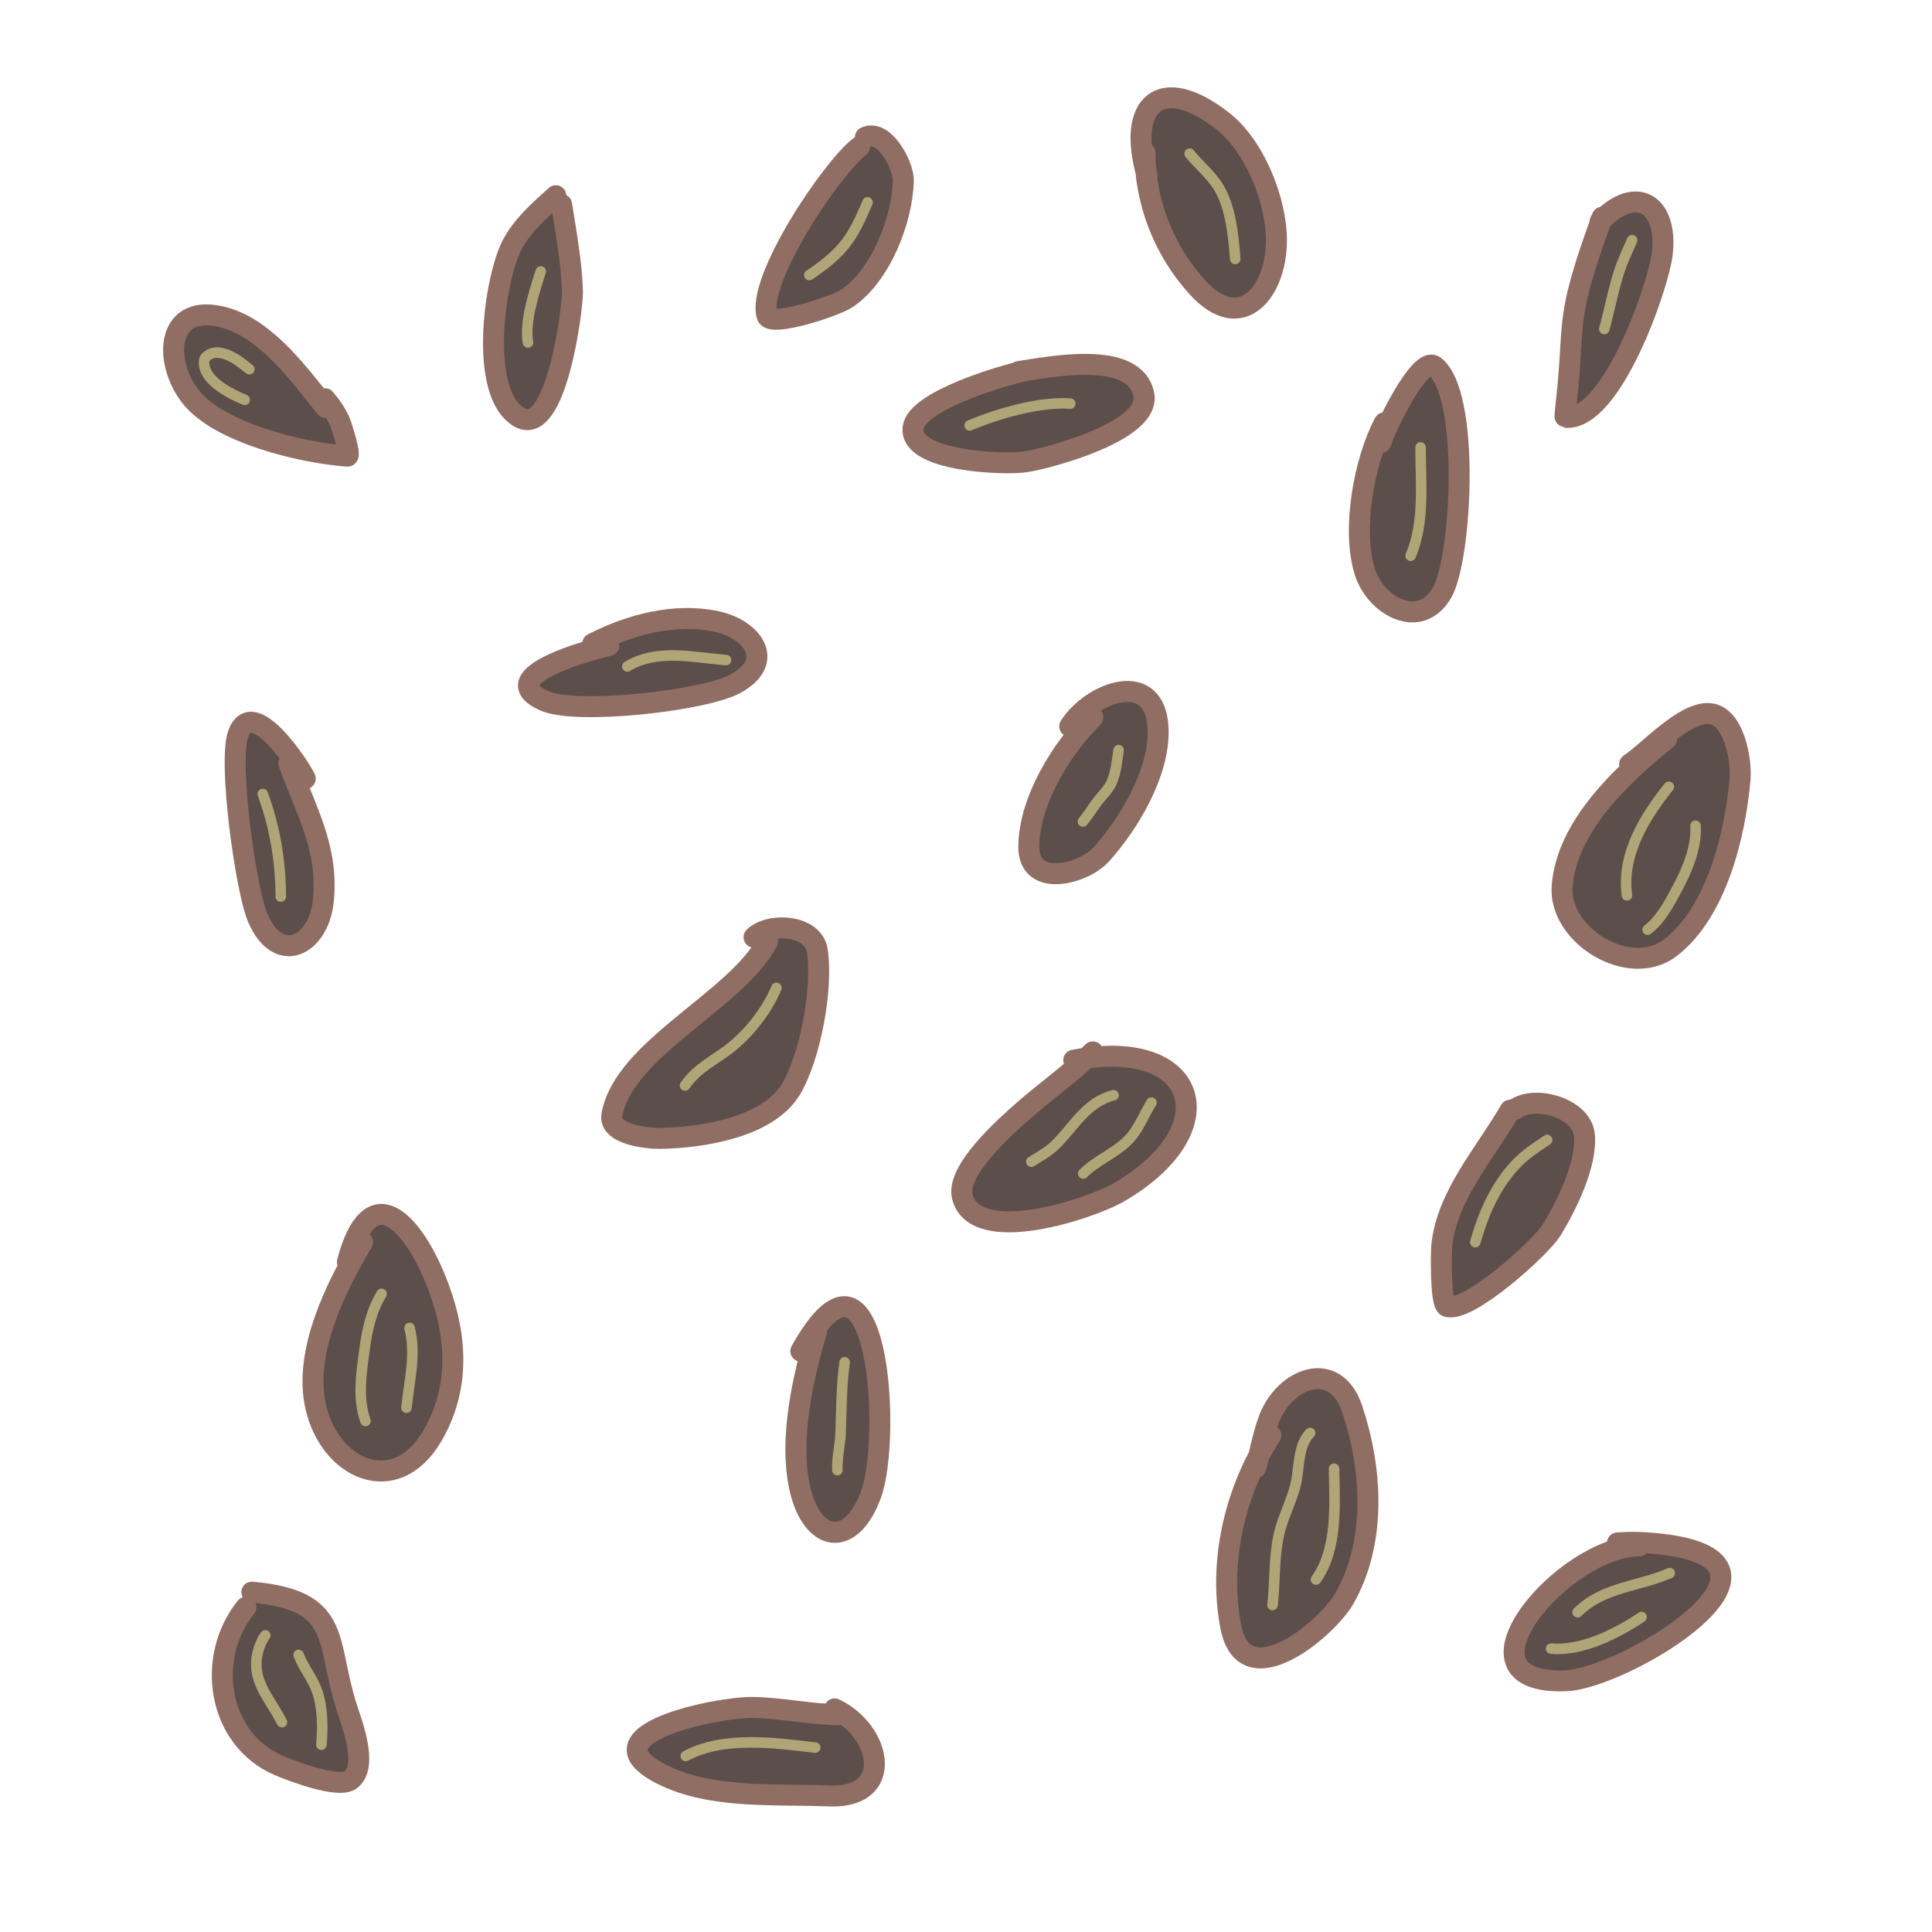 <?xml version="1.0" encoding="UTF-8" standalone="no"?><!DOCTYPE svg PUBLIC "-//W3C//DTD SVG 1.1//EN" "http://www.w3.org/Graphics/SVG/1.1/DTD/svg11.dtd"><svg width="100%" height="100%" viewBox="0 0 800 800" version="1.1" xmlns="http://www.w3.org/2000/svg" xmlns:xlink="http://www.w3.org/1999/xlink" xml:space="preserve" xmlns:serif="http://www.serif.com/" style="fill-rule:evenodd;clip-rule:evenodd;stroke-linecap:round;stroke-linejoin:round;stroke-miterlimit:1.5;"><g><path d="M230.155,81.054c-6.753,6.075 -14.191,12.581 -18.323,20.808c-7.134,14.205 -13.758,61.111 3.213,70.94c15.309,8.865 22.23,-45.613 22,-52.367c-0.396,-11.699 -2.658,-24.173 -4.498,-35.758" style="fill:#5c4e4b;"/><path d="M424.564,153.481c-9.358,1.993 -44.871,12.366 -46.437,23.517c-2.005,14.269 38.18,15.528 46.59,14.218c10.038,-1.564 51.785,-12.812 48.932,-27.711c-3.63,-18.956 -39.457,-11.435 -51.783,-9.658" style="fill:#5c4e4b;"/><path d="M573.229,175.082c-8.42,15.848 -13.52,44.226 -8.108,61.609c4.441,14.265 22.914,24.566 32.031,8.646c8.15,-14.232 11.703,-82.398 -3.156,-93.724c-6.01,-4.582 -20.923,26.6 -22.157,31.547" style="fill:#5c4e4b;"/><path d="M245.402,266.569c15.358,-7.92 33.957,-12.87 51.106,-9.263c14.968,3.147 25.127,16.495 7.89,25.864c-12.782,6.948 -65.842,13.025 -79.183,6.942c-22.656,-10.33 21.969,-21.73 26.896,-22.813" style="fill:#5c4e4b;"/><path d="M690.129,305.959c-18.236,14.664 -41.377,36.063 -43.271,61.038c-1.547,20.404 27.958,38.435 44.872,25.377c19.181,-14.808 26.816,-47.026 28.799,-69.958c0.651,-7.529 -2.5,-26.331 -12.774,-26.94c-10.579,-0.628 -24.669,15.373 -32.957,20.989" style="fill:#5c4e4b;"/><path d="M452.518,297.064c-12.914,12.832 -26.338,34.399 -26.507,53.436c-0.155,17.492 22.634,11.422 29.948,3.33c11.596,-12.829 24.103,-33.886 23.597,-51.687c-0.727,-25.621 -27.429,-15.703 -36.599,-1.397" style="fill:#5c4e4b;"/><path d="M119.608,316.124c7.134,19.615 16.629,35.443 14.224,57.255c-2.036,18.469 -18.819,26.705 -27.246,6.302c-4.832,-11.699 -12.114,-64.042 -7.976,-75.666c6.018,-16.906 26.226,14.687 27.785,18.387" style="fill:#5c4e4b;"/><path d="M317.829,389.821c-13.099,24.656 -59.274,44.091 -64.444,71.738c-1.583,8.46 15.361,9.888 19.973,9.819c16.974,-0.252 44.629,-4.441 54.156,-20.356c7.964,-13.303 13.355,-41.946 10.89,-57.464c-1.702,-10.709 -19.797,-11.709 -26.177,-5.488" style="fill:#5c4e4b;"/><path d="M452.518,435.565c-9.002,8.944 -19.457,16.165 -28.948,24.545c-6.977,6.16 -27.949,24.556 -25.06,35.511c5.46,20.708 52.998,4.948 64.777,-1.907c45.285,-26.353 32.915,-64.747 -18.674,-54.708" style="fill:#5c4e4b;"/><path d="M625.326,459.707c-10.135,17.666 -26.162,35.161 -28.307,56.066c-0.275,2.682 -0.653,24.199 2.105,25.161c8.687,3.029 38.873,-24.333 43.337,-31.573c6.128,-9.94 14.873,-27.635 13.577,-39.561c-1.207,-11.107 -20.748,-16.554 -28.754,-10.446" style="fill:#5c4e4b;"/><path d="M150.104,514.345c-11.198,18.947 -24.267,45.296 -19.482,67.635c5.633,26.295 32.929,38.891 48.333,12.691c12.536,-21.323 9.944,-44.476 0.865,-66.134c-9.747,-23.253 -26.694,-40.872 -35.96,-6.055" style="fill:#5c4e4b;"/><path d="M338.16,551.194c-5.76,19.493 -11.525,44.974 -6.949,65.129c5.06,22.29 21.093,25.255 29.452,2.478c8.717,-23.757 2.924,-116.729 -29.059,-59.326" style="fill:#5c4e4b;"/><path d="M526.215,594.396c-14.876,22.96 -21.701,52.175 -16.606,79.008c5.683,29.933 39.917,0.887 46.916,-11.274c13.556,-23.553 11.681,-53.781 3.434,-78.584c-7.072,-21.27 -28.177,-12.914 -34.574,4.261c-2.375,6.377 -3.551,13.269 -5.334,19.829" style="fill:#5c4e4b;"/><path d="M348.325,710.025c-12.42,-0 -24.477,-2.854 -36.87,-3.008c-14.041,-0.175 -70.156,11.007 -37.578,27.603c20.512,10.45 46.975,8.09 69.38,9.04c27.528,1.168 21.766,-26.894 2.345,-36.036" style="fill:#5c4e4b;"/><path d="M678.693,640.139c-31.306,0.104 -80.109,57.56 -30.495,55.839c24.608,-0.853 104.569,-49.381 39.289,-56.63c-5.925,-0.658 -11.793,-0.923 -17.738,-0.441" style="fill:#5c4e4b;"/><path d="M101.819,665.552c-16.829,20.929 -11.69,54.752 13.781,65.534c5.113,2.165 24.652,9.743 29.653,5.87c7.418,-5.746 0.319,-23.646 -1.783,-30.249c-8.721,-27.396 -1.588,-44.084 -39.17,-47.428" style="fill:#5c4e4b;"/><path d="M663.445,89.949c-3.894,10.708 -7.583,21.126 -10.261,32.225c-1.77,7.334 -2.401,14.924 -2.824,22.439c-0.385,6.834 -0.853,13.609 -1.631,20.411c-0.074,0.648 -0.85,7.729 -0.653,7.751c19.115,2.129 38.682,-54.383 40.226,-67.689c2.409,-20.76 -10.882,-28.845 -25.721,-13.419" style="fill:#5c4e4b;"/><path d="M474.119,63.265c-0,20.337 7.836,40.54 21.8,55.805c17.998,19.674 32.382,1.836 32.625,-18.958c0.196,-16.725 -8.949,-39.647 -22.306,-50.049c-25.529,-19.88 -39.845,-7.063 -31.262,22.694" style="fill:#5c4e4b;"/><path d="M134.856,168.729c-10.702,-13.309 -24.172,-32.112 -41.449,-37.092c-24.54,-7.074 -26.104,17.482 -14.614,32.443c11.755,15.306 46.56,23.463 65.026,24.806c1.75,0.127 -2.583,-13.045 -2.894,-13.793c-1.544,-3.716 -3.764,-6.923 -6.366,-9.988" style="fill:#5c4e4b;"/><path d="M355.949,60.724c-11.88,9.203 -42.74,55.393 -38.324,70.065c1.451,4.821 28.283,-4.019 33.078,-7.251c13.98,-9.425 22.999,-32.509 23.337,-48.868c0.124,-6.001 -7.862,-21.466 -15.698,-17.827" style="fill:#5c4e4b;"/></g><g><path d="M230.155,81.054c-6.753,6.075 -14.191,12.581 -18.323,20.808c-7.134,14.205 -13.758,61.111 3.213,70.94c15.309,8.865 22.23,-45.613 22,-52.367c-0.396,-11.699 -2.658,-24.173 -4.498,-35.758" style="fill:none;stroke:#906e63;stroke-width:8.69px;"/><path d="M424.564,153.481c-9.358,1.993 -44.871,12.366 -46.437,23.517c-2.005,14.269 38.18,15.528 46.59,14.218c10.038,-1.564 51.785,-12.812 48.932,-27.711c-3.63,-18.956 -39.457,-11.435 -51.783,-9.658" style="fill:none;stroke:#906e63;stroke-width:8.69px;"/><path d="M573.229,175.082c-8.42,15.848 -13.52,44.226 -8.108,61.609c4.441,14.265 22.914,24.566 32.031,8.646c8.15,-14.232 11.703,-82.398 -3.156,-93.724c-6.01,-4.582 -20.923,26.6 -22.157,31.547" style="fill:none;stroke:#906e63;stroke-width:8.69px;"/><path d="M245.402,266.569c15.358,-7.92 33.957,-12.87 51.106,-9.263c14.968,3.147 25.127,16.495 7.89,25.864c-12.782,6.948 -65.842,13.025 -79.183,6.942c-22.656,-10.33 21.969,-21.73 26.896,-22.813" style="fill:none;stroke:#906e63;stroke-width:8.69px;"/><path d="M690.129,305.959c-18.236,14.664 -41.377,36.063 -43.271,61.038c-1.547,20.404 27.958,38.435 44.872,25.377c19.181,-14.808 26.816,-47.026 28.799,-69.958c0.651,-7.529 -2.5,-26.331 -12.774,-26.94c-10.579,-0.628 -24.669,15.373 -32.957,20.989" style="fill:none;stroke:#906e63;stroke-width:8.69px;"/><path d="M452.518,297.064c-12.914,12.832 -26.338,34.399 -26.507,53.436c-0.155,17.492 22.634,11.422 29.948,3.33c11.596,-12.829 24.103,-33.886 23.597,-51.687c-0.727,-25.621 -27.429,-15.703 -36.599,-1.397" style="fill:none;stroke:#906e63;stroke-width:8.69px;"/><path d="M119.608,316.124c7.134,19.615 16.629,35.443 14.224,57.255c-2.036,18.469 -18.819,26.705 -27.246,6.302c-4.832,-11.699 -12.114,-64.042 -7.976,-75.666c6.018,-16.906 26.226,14.687 27.785,18.387" style="fill:none;stroke:#906e63;stroke-width:8.69px;"/><path d="M317.829,389.821c-13.099,24.656 -59.274,44.091 -64.444,71.738c-1.583,8.46 15.361,9.888 19.973,9.819c16.974,-0.252 44.629,-4.441 54.156,-20.356c7.964,-13.303 13.355,-41.946 10.89,-57.464c-1.702,-10.709 -19.797,-11.709 -26.177,-5.488" style="fill:none;stroke:#906e63;stroke-width:8.69px;"/><path d="M452.518,435.565c-9.002,8.944 -19.457,16.165 -28.948,24.545c-6.977,6.16 -27.949,24.556 -25.06,35.511c5.46,20.708 52.998,4.948 64.777,-1.907c45.285,-26.353 32.915,-64.747 -18.674,-54.708" style="fill:none;stroke:#906e63;stroke-width:8.69px;"/><path d="M625.326,459.707c-10.135,17.666 -26.162,35.161 -28.307,56.066c-0.275,2.682 -0.653,24.199 2.105,25.161c8.687,3.029 38.873,-24.333 43.337,-31.573c6.128,-9.94 14.873,-27.635 13.577,-39.561c-1.207,-11.107 -20.748,-16.554 -28.754,-10.446" style="fill:none;stroke:#906e63;stroke-width:8.69px;"/><path d="M150.104,514.345c-11.198,18.947 -24.267,45.296 -19.482,67.635c5.633,26.295 32.929,38.891 48.333,12.691c12.536,-21.323 9.944,-44.476 0.865,-66.134c-9.747,-23.253 -26.694,-40.872 -35.96,-6.055" style="fill:none;stroke:#906e63;stroke-width:8.69px;"/><path d="M338.16,551.194c-5.76,19.493 -11.525,44.974 -6.949,65.129c5.06,22.29 21.093,25.255 29.452,2.478c8.717,-23.757 2.924,-116.729 -29.059,-59.326" style="fill:none;stroke:#906e63;stroke-width:8.69px;"/><path d="M526.215,594.396c-14.876,22.96 -21.701,52.175 -16.606,79.008c5.683,29.933 39.917,0.887 46.916,-11.274c13.556,-23.553 11.681,-53.781 3.434,-78.584c-7.072,-21.27 -28.177,-12.914 -34.574,4.261c-2.375,6.377 -3.551,13.269 -5.334,19.829" style="fill:none;stroke:#906e63;stroke-width:8.69px;"/><path d="M348.325,710.025c-12.42,-0 -24.477,-2.854 -36.87,-3.008c-14.041,-0.175 -70.156,11.007 -37.578,27.603c20.512,10.45 46.975,8.09 69.38,9.04c27.528,1.168 21.766,-26.894 2.345,-36.036" style="fill:none;stroke:#906e63;stroke-width:8.69px;"/><path d="M678.693,640.139c-31.306,0.104 -80.109,57.56 -30.495,55.839c24.608,-0.853 104.569,-49.381 39.289,-56.63c-5.925,-0.658 -11.793,-0.923 -17.738,-0.441" style="fill:none;stroke:#906e63;stroke-width:8.69px;"/><path d="M101.819,665.552c-16.829,20.929 -11.69,54.752 13.781,65.534c5.113,2.165 24.652,9.743 29.653,5.87c7.418,-5.746 0.319,-23.646 -1.783,-30.249c-8.721,-27.396 -1.588,-44.084 -39.17,-47.428" style="fill:none;stroke:#906e63;stroke-width:8.69px;"/><path d="M663.445,89.949c-3.894,10.708 -7.583,21.126 -10.261,32.225c-1.77,7.334 -2.401,14.924 -2.824,22.439c-0.385,6.834 -0.853,13.609 -1.631,20.411c-0.074,0.648 -0.85,7.729 -0.653,7.751c19.115,2.129 38.682,-54.383 40.226,-67.689c2.409,-20.76 -10.882,-28.845 -25.721,-13.419" style="fill:none;stroke:#906e63;stroke-width:8.69px;"/><path d="M474.119,63.265c-0,20.337 7.836,40.54 21.8,55.805c17.998,19.674 32.382,1.836 32.625,-18.958c0.196,-16.725 -8.949,-39.647 -22.306,-50.049c-25.529,-19.88 -39.845,-7.063 -31.262,22.694" style="fill:none;stroke:#906e63;stroke-width:8.69px;"/><path d="M134.856,168.729c-10.702,-13.309 -24.172,-32.112 -41.449,-37.092c-24.54,-7.074 -26.104,17.482 -14.614,32.443c11.755,15.306 46.56,23.463 65.026,24.806c1.75,0.127 -2.583,-13.045 -2.894,-13.793c-1.544,-3.716 -3.764,-6.923 -6.366,-9.988" style="fill:none;stroke:#906e63;stroke-width:8.69px;"/><path d="M355.949,60.724c-11.88,9.203 -42.74,55.393 -38.324,70.065c1.451,4.821 28.283,-4.019 33.078,-7.251c13.98,-9.425 22.999,-32.509 23.337,-48.868c0.124,-6.001 -7.862,-21.466 -15.698,-17.827" style="fill:none;stroke:#906e63;stroke-width:8.69px;"/></g><path d="M691.018,325.794c-9.994,12.429 -19.662,28.108 -17.333,44.963" style="fill:none;stroke:#b0a576;stroke-width:4.36px;"/><path d="M588.228,185.27c0,14.773 1.831,30.884 -4.104,44.86" style="fill:none;stroke:#b0a576;stroke-width:4.36px;"/><path d="M492.594,63.613c3.88,4.825 8.983,8.818 12.154,14.182c5.001,8.461 5.953,19.832 6.732,29.432" style="fill:none;stroke:#b0a576;stroke-width:4.36px;"/><path d="M359.227,83.781c-6.378,15.202 -10.192,20.737 -24.104,30.116" style="fill:none;stroke:#b0a576;stroke-width:4.36px;"/><path d="M223.908,112.406c-2.589,8.159 -6.813,20.834 -5.28,29.398" style="fill:none;stroke:#b0a576;stroke-width:4.36px;"/><path d="M401.514,176.162c11.558,-4.849 29.039,-9.98 41.658,-9.038" style="fill:none;stroke:#b0a576;stroke-width:4.36px;"/><path d="M321.494,409.067c-3.784,9.017 -10.652,17.953 -18.184,24.148c-6.95,5.716 -14.321,8.559 -19.66,16.274" style="fill:none;stroke:#b0a576;stroke-width:4.36px;"/><path d="M461.086,453.515c-11.401,2.897 -16.338,13.023 -24.123,20.59c-2.967,2.884 -6.468,4.771 -9.945,6.935" style="fill:none;stroke:#b0a576;stroke-width:4.36px;"/><path d="M476.797,456.572c-3.342,5.36 -5.497,11.581 -10.182,16.045c-5.475,5.218 -12.739,7.993 -18.076,13.322" style="fill:none;stroke:#b0a576;stroke-width:4.36px;"/><path d="M640.64,472.035c-4.618,3.108 -9.099,5.976 -12.968,10.079c-8.49,9.003 -13.466,20.52 -16.786,32.254" style="fill:none;stroke:#b0a576;stroke-width:4.36px;"/><path d="M542.481,593.347c-5.066,5.279 -4.39,13.888 -5.8,20.512c-1.601,7.515 -5.562,14.276 -7.177,21.803c-2.03,9.459 -1.482,19.363 -2.579,28.951" style="fill:none;stroke:#b0a576;stroke-width:4.36px;"/><path d="M552.401,608.165c0.258,14.75 1.594,33.205 -7.478,45.892" style="fill:none;stroke:#b0a576;stroke-width:4.36px;"/><path d="M691.41,651.38c-12.921,5.688 -27.554,5.654 -38.147,16.216" style="fill:none;stroke:#b0a576;stroke-width:4.36px;"/><path d="M679.734,669.573c-10.206,6.869 -24.722,14.242 -37.44,13.08" style="fill:none;stroke:#b0a576;stroke-width:4.36px;"/><path d="M349.746,564.063c-1.319,9.582 -1.33,19.345 -1.65,29.016c-0.172,5.216 -1.613,10.448 -1.358,15.68" style="fill:none;stroke:#b0a576;stroke-width:4.36px;"/><path d="M283.965,727.119c15.554,-8.367 36.802,-5.48 53.612,-3.477" style="fill:none;stroke:#b0a576;stroke-width:4.36px;"/><path d="M158.028,535.761c-4.273,6.854 -5.98,14.918 -7.044,22.815c-1.305,9.687 -3.038,20.298 0.356,29.815" style="fill:none;stroke:#b0a576;stroke-width:4.36px;"/><path d="M169.601,549.884c2.79,10.975 -0.204,22.078 -1.291,33.031" style="fill:none;stroke:#b0a576;stroke-width:4.36px;"/><path d="M109.859,677.188c-1.31,1.754 -2.176,3.782 -2.798,5.866c-3.716,12.452 4.519,19.843 9.68,30.059" style="fill:none;stroke:#b0a576;stroke-width:4.36px;"/><path d="M123.659,685.276c2.002,5.22 5.646,9.539 7.56,14.764c2.426,6.623 2.528,15.444 1.866,22.409" style="fill:none;stroke:#b0a576;stroke-width:4.36px;"/><path d="M702.087,341.907c0.656,11.005 -5.364,22.275 -10.585,31.492c-2.316,4.089 -5.471,8.72 -9.259,11.574" style="fill:none;stroke:#b0a576;stroke-width:4.36px;"/><path d="M675.829,99.453c-1.919,4.36 -3.992,8.686 -5.44,13.24c-2.457,7.727 -3.946,15.725 -6.082,23.524" style="fill:none;stroke:#b0a576;stroke-width:4.36px;"/><path d="M101.319,165.573c-5.919,-2.484 -17.717,-8.188 -16.768,-16.267c0.264,-2.252 3.697,-3.458 5.545,-3.312c5.186,0.411 9.248,3.775 13.147,6.886" style="fill:none;stroke:#b0a576;stroke-width:4.36px;"/><path d="M108.814,328.788c5.062,13.918 7.365,27.643 7.462,42.469" style="fill:none;stroke:#b0a576;stroke-width:4.36px;"/><path d="M463.185,310.612c-0.646,4.428 -1.041,9.141 -2.83,13.283c-1.272,2.945 -3.705,5.125 -5.632,7.606c-2.183,2.811 -4.049,5.949 -6.309,8.676" style="fill:none;stroke:#b0a576;stroke-width:4.36px;"/><path d="M300.636,273.306c-13.601,-1.049 -28.327,-4.81 -40.864,2.625" style="fill:none;stroke:#b0a576;stroke-width:4.36px;"/></svg>